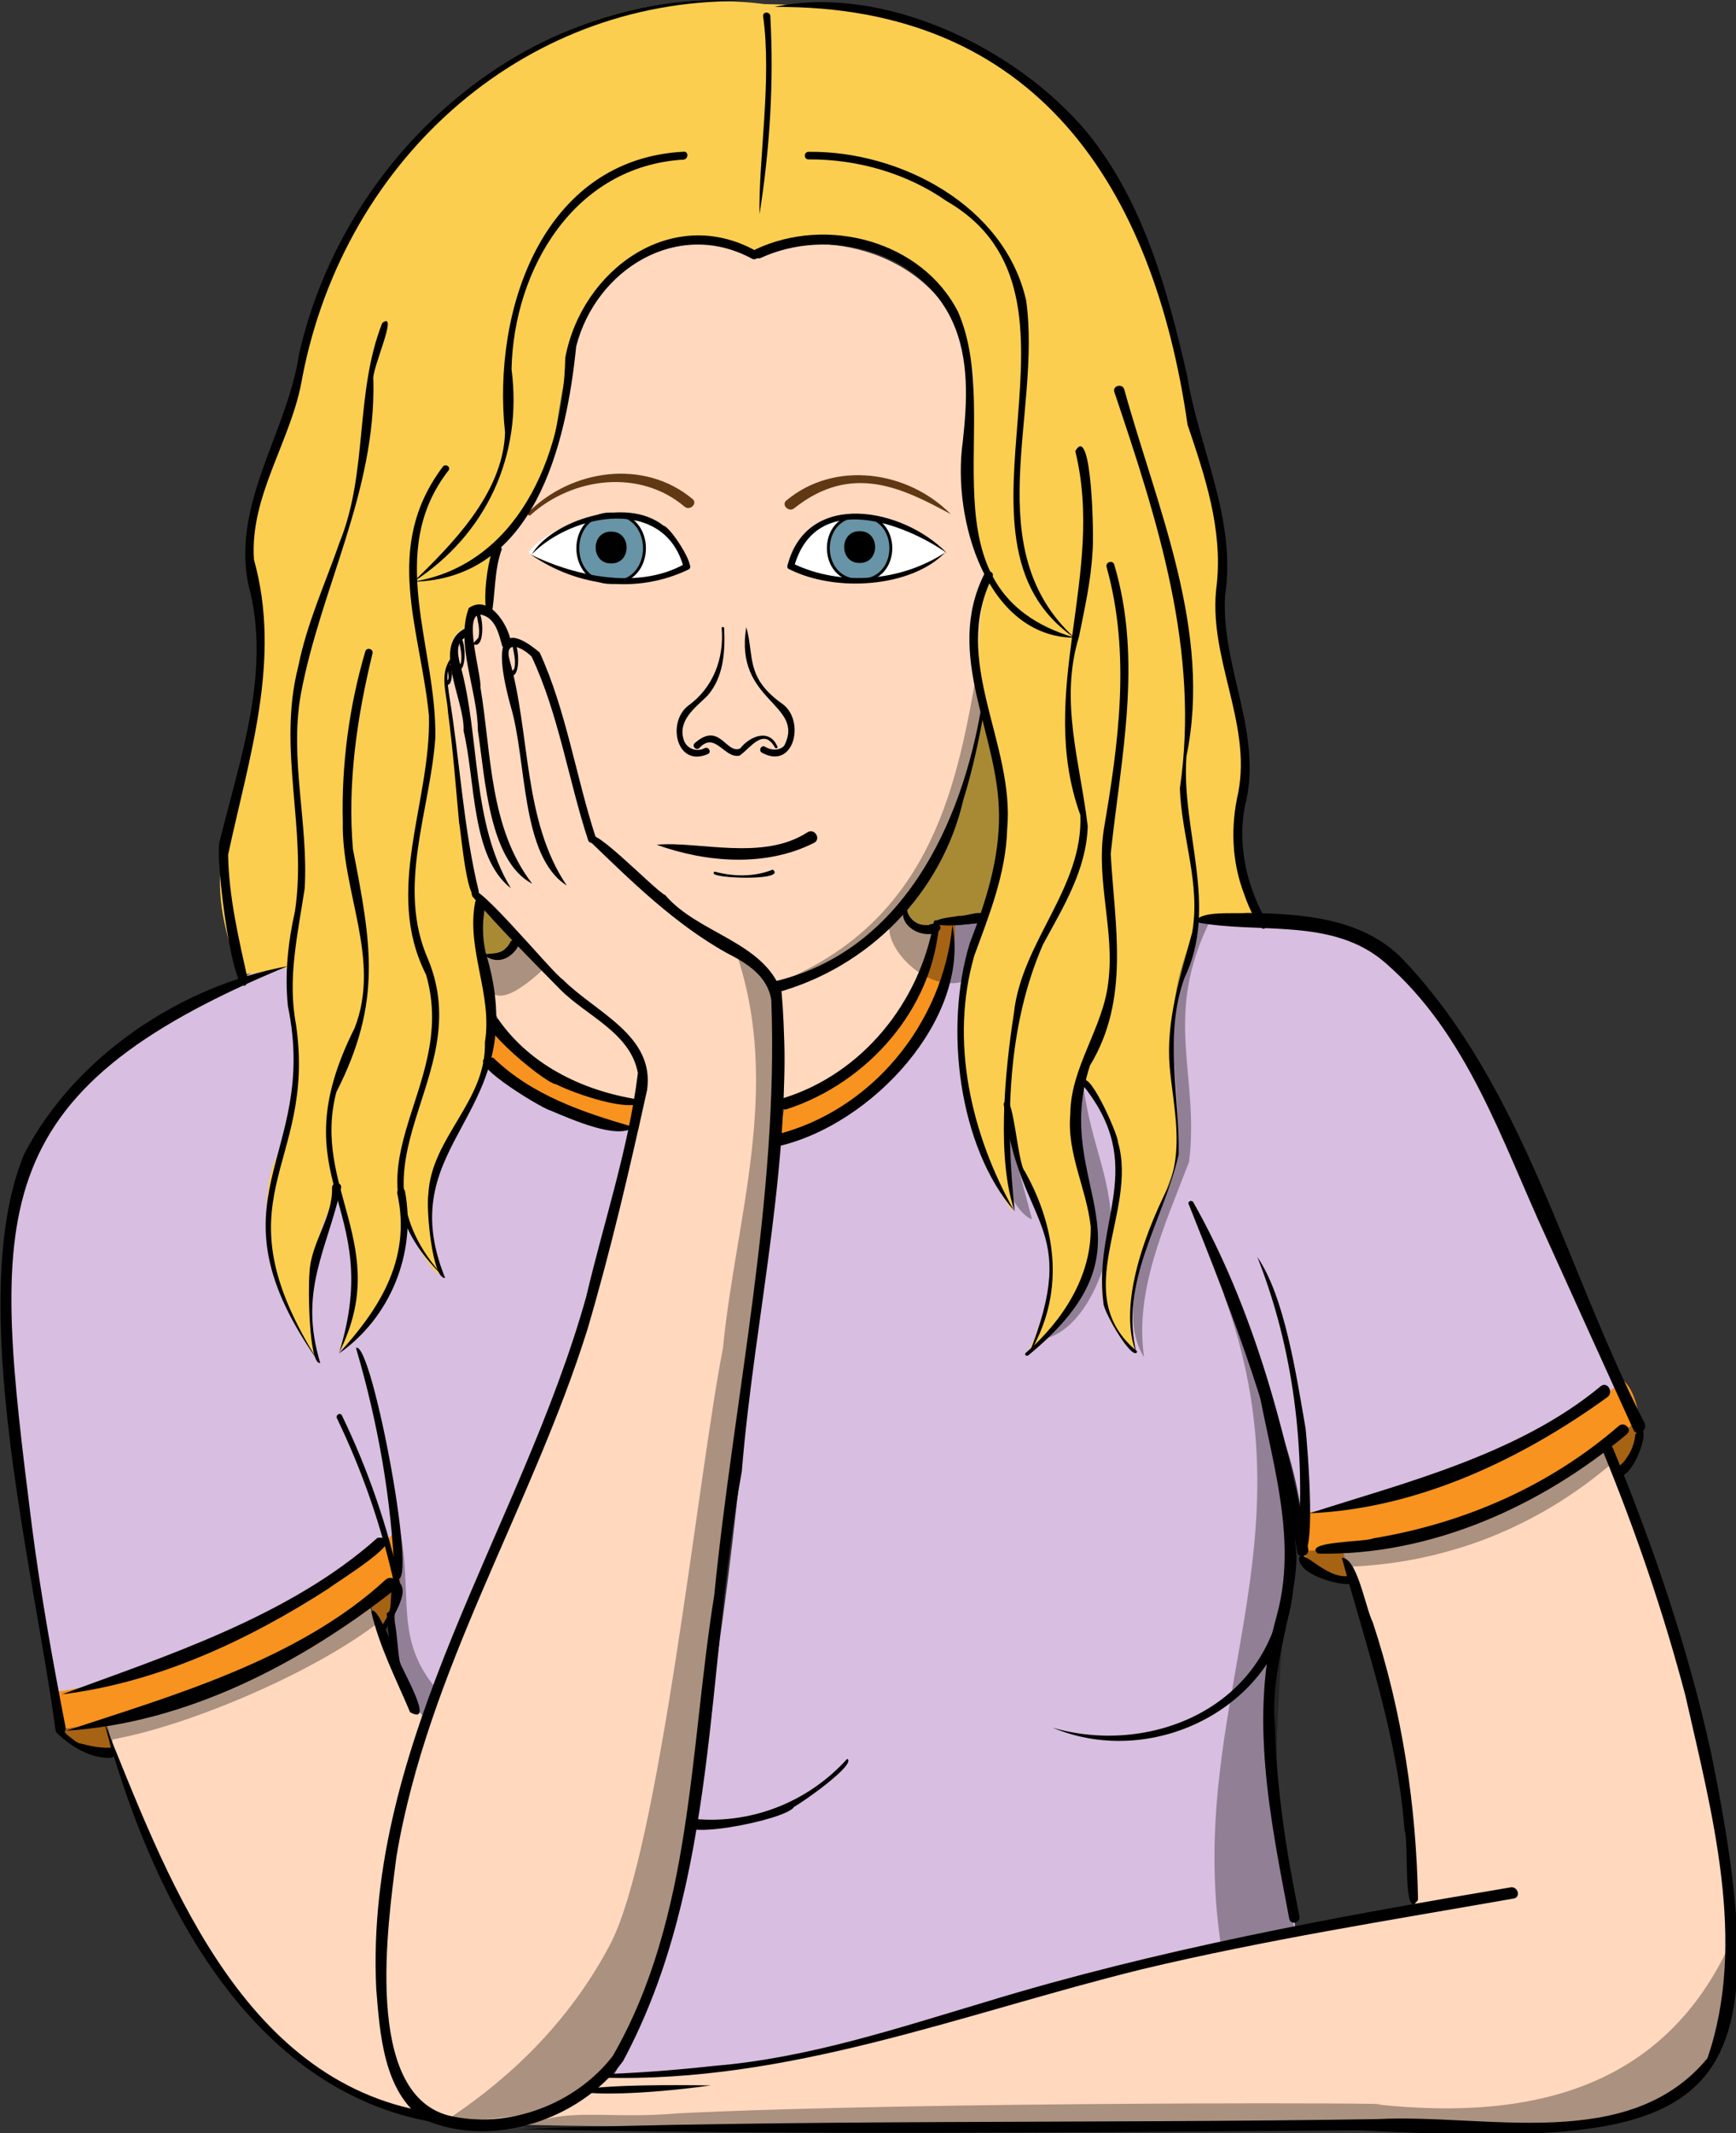 <?xml version="1.0" encoding="UTF-8"?>
<svg id="Ebene_1" data-name="Ebene 1" xmlns="http://www.w3.org/2000/svg" viewBox="0 0 300.45 369.12">
  <rect x="0" y="0" width="300.45" height="369.12" fill="#333333" stroke="none"/>
  <defs>
    <style>
      .cls-1 {
        fill: #f7931e;
      }

      .cls-2 {
        fill: #fff;
      }

      .cls-3 {
        fill: #ffd8be;
      }

      .cls-4 {
        fill: #fbce4f;
      }

      .cls-5 {
        fill: #d8bee0;
      }

      .cls-6 {
        fill: #603813;
      }

      .cls-7 {
        fill: #6794a6;
        stroke: #000;
        stroke-miterlimit: 10;
        stroke-width: .5px;
      }

      .cls-8 {
        isolation: isolate;
        opacity: .33;
      }
    </style>
  </defs>
  <g id="Ebene_2" data-name="Ebene 2">
    <g id="Farbe">
      <path class="cls-5" d="m134.55,197.32c-5.57,40.45-5.9,63.34-12.49,102.62-2.4,24.56-5.51,41.84-16.08,59.49,38.84-.13,83.2-19.65,118.22-25.18-1.36-19.8-5.05-27.34-3.93-45.34,5.02-14.8,2.77-36.47-1.96-49.41,3.17,6.03,6.17,15.96,6.89,22.3,15.58-.86,44.8-13.14,55.75-22.92-17.57-27.91-24.84-82.89-63.49-79.17-24.24-1-28.59-1.97-52.33.4.41,16.5-16.21,34.87-30.57,37.22h-.01Z"/>
      <path class="cls-5" d="m37.11,171.87c-9.91,5.19-23.15,12.13-30.96,26.2-11.14,15.9-1.31,73.83,3.06,95.17,15.7-2.29,44.9-15.08,59.24-27.96,1.2,13.71-3.18,18.61,4.79,32.17,7.15-18.98,13.41-29.71,19.94-45.82,6.62-16.82,14.4-43.55,17.4-56.2-41.85-5.03-31.4-48.55-73.47-23.56Z"/>
      <path class="cls-4" d="m132.4.72C90.75-4.57,58.39,28.82,50.98,67.76c-2.89,13.02-6.3,14.16-7.74,25.39-.73,9.44,2.41,9.68,1.8,22.89-.52,25-12.9,28.54-3.4,52.68,2.72-.41,5.44-.82,8.17-1.24.72,6.37,1.75,18.83,1,23.46-1.03,8.27-3.77,7.93-4.56,15.58-.96,11.9,3.76,21.93,8.9,28.9-3.16-5.02-1.46-23.55,3.57-28.65,3.33,4.81,3.24,22.04-.13,26.8,6.35-3,13.5-18.4,10.85-26.32.08,3.3,3.52,10.83,6.64,13.42-8.14-26.56,15.53-27.02,7.4-56.17,2.22,2.54,6.13.41,5.79-2.02-10.59-17.24-5.36-51.12-3.19-67.68,12.19-11.9,8.82-22.8,13.66-36.89,4.81-15.27,20.92-18.55,31.15-13.96,13.94-6.98,32.96.59,36.77,17.02,2.27,11.08-3.75,25.1,3.57,38.46-2.74,6.41-4.2,14.48-1.05,22.56-.73,9.44-6.91,27.05-13.52,35.95,2.57,8.67,4.5,10.87,5.37,1.73l8-1.45c-7.28,17.43-3.17,40.16,5.23,51.34-.3-5.53-.6-11.06-.89-16.6,3.97,19.19,12.61,20.99,3.57,41.11,24.68-23,2.04-29.8,9.44-46.72,1.64-.32,6.54,7.88,6.51,16.98-1.39,12.81-7.88,19.85,2.68,29.72-3.55-15.1,5.03-21.76,7.16-34.7.3-4.1-1.47-16.84-.51-22.47.08-6.01,3.33-11.56,3.8-17.61,3.86.26,7.73.53,11.59.79-5.65-8.3-4.33-19.09-3.13-29.64,0-9.32-2.86-9.56-4.12-22.1-.88-8.82.56-8.48-.29-16.63C199.26,40.98,194.27,1.61,132.38.71h.02Z"/>
      <path class="cls-3" d="m297.72,318.68c-4.78-34.42-9.66-46.09-20.02-68.67-8.66,8.9-34.77,18.61-45.91,17.88,7.14,15.2,13.55,44.68,13.1,62.59-34.49,4.01-70.01,17.57-105.63,25.31-19.67,3.66-34.12,3.62-34.24,2.77.95-1.19,2.45-2.46,3.57-4.37,0,0,2.31-3.54,3.64-7.53,11.98-45.04,6.3-36.78,12-71.34,3.89-30.53,4.57-34.61,7.22-49.86,1.37-13.46,1.7-25.04,4.64-35.31,14.43-2.39,25.78-21.06,25.82-29.58-.96.65-4.99-1-5.24-2.62,5.63-6.85,12.8-24.38,13.21-35.12-.76-9.46-.93-15.48,1.36-23.39-1.31-3.38-2.95-8.54-3.57-14.98-1.16-11.93,2.42-15.57,0-23.49-6.68-20.05-28.5-20.77-36.77-17.02-10.95-4.46-27.65-.78-31.83,15.83-3.85,14.86-.1,22.5-13.53,35.27-.25,3.82-.5,7.63-.75,11.45-1.53-2.38-5.16-.31-3.84,2.2-2.11-.03-4.02,3.34-2.3,5.49-2.56,1.87-1.58,5.12-.89,8.29,1.4,11.51,2.2,13.71,4.46,32,2.5,2.67,5,5.34,7.5,8,.29,2.17-3.11,4.51-5.46,2.76-1.86,15.18,13.88,25.4,26.56,25.38-9.44,41.43-22.11,70.49-37.42,107.19-3.26-6.86-6.52-13.73-9.79-20.59-9.7,8.01-31.25,18.3-45.3,20.7,9.64,33.44,27.75,69.07,68.03,69.66,61.82,1.36,123.77-.02,185.66.41,6.22,0,17.34-2,23.65-10.24,5.67-7.41,4.55-18.07,2.07-39.1v.03Z"/>
      <path class="cls-2" d="m91.46,95.46c6.33-7.07,24.15-10.61,26.81,2.38-7.05,5.09-23.26,1.72-26.81-2.39h0Z"/>
      <path class="cls-2" d="m163.51,95.46c-8.8-7.61-23.91-9.91-26.8,2.39,7.05,5.09,23.26,1.72,26.81-2.39h-.01Z"/>
      <path class="cls-7" d="m105.77,88.93c7.69-.11,7.69,11.97,0,11.86-7.69.11-7.69-11.97,0-11.86Z"/>
      <path class="cls-7" d="m148.77,89.29c7.21-.11,7.21,11.23,0,11.12-7.21.11-7.21-11.23,0-11.12Z"/>
      <path d="m105.77,91.99c3.57-.05,3.57,5.55,0,5.5-3.57.05-3.57-5.55,0-5.5Z"/>
      <path d="m148.78,91.91c3.57-.05,3.57,5.55,0,5.5-3.57.05-3.57-5.55,0-5.5Z"/>
      <path class="cls-1" d="m85.29,176.87c-.43,2.24-.85,4.48-1.28,6.72,5.05,4.96,19.35,11.36,26.54,11.82.23-1.59.46-3.17.69-4.76-7.31,1.02-23.61-8.47-25.95-13.78h0Z"/>
      <path class="cls-1" d="m137.93,190.18l-.43,3.42"/>
      <path class="cls-1" d="m165.3,159.31c.8,13.22-12.4,34.55-30.62,37.32.41-1.89.82-3.78,1.23-5.67,11.42-2.91,25.86-20.64,26.74-31.32.88-.11,1.77-.22,2.65-.33Z"/>
      <path class="cls-1" d="m9.28,292.77c17.11-1.91,48.06-16.87,59.54-28.07-.27,5.68,2.57,12.48-3.1,16.99-.62-1.47-1.23-2.93-1.85-4.4-10.56,7.97-32,17.67-45.57,20.3.33,1.87.66,3.73.98,5.6-6.88.74-9.75-4.59-10.01-10.42h0Z"/>
      <path class="cls-1" d="m224.41,261.91c15.73-1.47,44.51-13.27,56.54-23.04,2.76,2.17,4.87,12.01-.74,15.92-.84-1.59-1.68-3.18-2.51-4.78-8.27,8.08-33.75,18-45.54,17.62.64,1.97,1.27,3.94,1.91,5.91-4.95.66-11.75-5.05-9.67-11.64h0Z"/>
    </g>
    <g id="Outline_2" data-name="Outline 2">
      <path d="m85.02,106.65c.76-3.82.45-7.89,1.83-11.64-1.84-5.14-4.29,12.33-1.82,11.64h0Z"/>
      <path d="m196.73,234.33c-3.14-12.59,4.61-22.91,7.26-34.57.19-10.17-2.6-20.56,1-30.54,5.98-12.43-.6-25.47.35-38.37,4.47-21.71-5.06-42.88-10.77-63.49-.35-1.08-2.07-.61-1.71.47,7.51,22.29,14.84,44.88,11.34,68.57.28,8.37,3.63,16.53,2.13,24.94-2.05,7.61-4.58,15.28-3.89,23.3.66,7.06,2.54,14.28-.43,21.1-4.14,8.25-8.58,20.65-5.28,28.56h0v.03Z"/>
      <path d="m129.97.24C92.68-2.81,59.85,25.67,51.78,61.18c-2.03,13.56-11.63,25.79-8.82,39.87,4.09,14.88-1.38,30.03-4.92,44.44-.99,2.45,2.56,30.17,4.9,24.26-1.59-7.19-3.34-14.47-3.46-21.86,3.6-16.84,9.29-33.81,4.47-51.06-.76-11.21,6.61-20.7,8.37-31.52C59.73,26.9,91.63-1.03,129.99.24h-.02Z"/>
      <path d="m134.06,1.2c45.28-.32,65.56,31.15,71.47,72.29,3.02,8.92,6.07,18,5.06,27.58-1.72,12.42,6.08,23.8,3.71,36.09-1.34,5.84-1.13,11.96,1.04,17.58.59,1.83,3.41,8.63,3.96,4.83-3.49-6.04-5.13-13.04-3.88-19.95,3.34-12.53-4.16-24.1-3.39-36.6,1.99-13.3-4.5-25.23-6.57-38-3.36-14.74-7.54-30.03-17.21-41.98-12.53-15.11-35.74-25.78-54.19-21.84Z"/>
      <path d="m89.63,368.4c48.51,1.05,97.03.57,145.55.21,61.12,3.08,74.04-1.67,60.88-65.67-3.96-17.9-9.89-35.34-16.87-52.28-.44-1.07-2.21-.6-1.76.49,5.63,13.73,10.46,27.81,14.24,42.15,4.55,20.15,10.77,42.64,3.84,62.83-13.6,16.49-38.34,9.56-57.08,10.54-48.98.78-101.58,0-148.8,1.73Z"/>
      <path d="m49.74,167.18c-18.55,3.43-36.82,15.63-45.58,32.56-10.33,25.14,1.79,72.05,5.45,99.67.22,1.14,1.97.66,1.75-.48-2.26-11.62-4.35-23.29-5.86-35.03-6.7-53.58-9.3-74.6,44.24-96.71h0Z"/>
      <path d="m102.08,145.55c7.28,7.03,14.73,14.32,23.61,19.3,3.5,1.77,7.18,3.99,7.8,8.22,1.29,34.39-6.48,68.72-9.87,102.9-4.29,26.64-3.77,55.82-17.56,79.76-6.43,8.37-18.19,12.82-28.51,10.3-14.69-3.99-10.44-33.09-8.94-44.77,5.4-32.24,23.36-60.34,33.06-91.24,4.02-13.65,7.26-27.54,10.32-41.42,1.36-9.48-8.94-13.41-14.63-19.15-1.73-1.01-17.37-20.16-15.63-14.38,4.79,5.65,10.08,10.87,15.24,16.15,4.57,4.6,12.14,7.47,13.43,14.45-1.6,13.02-5.95,25.94-8.96,38.77-11.27,40.09-38.42,76.62-36.32,119.76.62,7.68,1.28,17.79,8.21,22.53,11.84,5.15,26.97.08,34.5-10.09,16.58-30.9,14.33-68.19,20.55-102.01,2.24-27.56,9.27-55.29,6.89-82.96-3.02-8.73-14.41-10.08-20.14-16.79-1.78-.74-14.42-14.13-13.03-9.3h0l-.02-.03Z"/>
      <path d="m104.19,359.49c32.4,1,62.55-11.15,93.49-18.76,21.23-5.06,42.82-8.46,64.3-12.23,1.27-.21.73-2.14-.53-1.93-30.63,5.14-61.24,10.77-90.98,19.86-15.36,4.58-30.71,9.68-46.78,11.02-6.59.72-12.98,1.23-19.51,1.45-.38.01-.38.6,0,.59h0Z"/>
      <path d="m206.97,159.56c10.89,2.12,23.58-.9,32.71,6.97,14.34,12.4,20.23,30.94,27.94,47.63,5,11.09,10.05,22.16,15.08,33.23.6,1.32,2.51.17,1.94-1.14-13.66-26.57-20.73-57.81-41.55-79.94-6.92-7.49-17.6-8.2-27.18-8.35-2.25.2-8.47-.45-8.95,1.59h.01Z"/>
      <path d="m205.72,208.33c7.8,19.55,15.54,39.27,18.77,60.22.22,1.27,2.15.73,1.93-.53-3.94-20.67-9.5-41.6-19.91-60.02-.26-.4-.97-.15-.8.34h.01Z"/>
      <path d="m216.75,233.38c1.69,15.29,8.43,30.77,4.23,46.14-4.91,17.16-1.1,35.38,2.16,52.52.25,1.14,1.98.66,1.75-.48-2.2-10.78-3.96-21.77-4.22-32.78-.99-10.08,3.37-19.39,3.73-29.31-.92-11.46-3.32-27.08-7.65-36.08h0Z"/>
      <path d="m10.04,300.06c2.48,2.24,5.54,4.16,8.99,4.11,1.13.02,1.13-1.79,0-1.76-1.75.06-3.5-.3-5.16-.75-.93.04-4.3-3.85-3.83-1.6h0Z"/>
      <path d="m169.92,121.92c-3.43,20.82-13.87,42.92-36.21,47.97-1.25.23-.72,2.16.53,1.91,16.01-4.33,28.7-17.13,32.47-33.35,1.66-5.35,2.83-10.87,3.78-16.39.06-.37-.51-.53-.57-.16h0v.02Z"/>
      <path d="m196.82,233.85c-12.04-9.91.19-24-3.32-36.19-.01-1.48-5.58-13.9-6.25-10.09,11.61,14.22,1.85,23.56,3.72,37.9.02,1.56,5.16,10.36,5.85,8.38h0Z"/>
      <path d="m55.42,235.83c-3.75-12.38,1.04-19.2,3.63-30.35.07-1.01-1.55-1.02-1.58,0,.14,5.3-3.69,9.52-3.9,14.75-.27,2.55-.12,15.94,1.84,15.6h.01Z"/>
      <path d="m58.64,234.21c8.93-6.19,13.46-17.44,11.45-28.08-.14-.86-1.5-.51-1.33.37,2.62,11.87-3.74,20.63-10.12,27.71h0Z"/>
      <path d="m175.51,209.48c-7.44-13.19-11.18-29.33-6.88-44.15,2.6-7.09,5.47-14.19,5.68-21.87,1.36-14.92-9.9-29.04-2.52-43.71.34-.9-1.1-1.29-1.45-.4-6.99,14.05,2.51,27.51,2.56,41.67.06,7.71-2.29,15.04-5.05,22.14-4.55,14.8-1.85,35.34,7.66,46.32h0Z"/>
      <path d="m175.62,209.59c-1.64-15.33-1.36-31.87,4.9-46.19,3.47-6.41,7.52-12.9,7.73-20.45-1.28-10.94-4.94-21.67-1.51-32.78,1-4.97,2.07-9.69,2.34-14.67.29-2.2-.09-22.59-2.98-17.44,5.26,21.38-6.83,41.74.88,62.98.49,12.63-10.18,21.92-11.5,34.25-1.66,10.66-2.97,25.4.13,34.3h.01Z"/>
      <path d="m178,234.47c6.28-10.28,5.05-21.67-.65-31.82-1.29-1.27-2.03-15.13-3.65-11.67,2.65,21.72,13.49,20.51,4.31,43.49h-.01Z"/>
      <path d="m177.95,234.53c23.84-19.61,3.79-29.06,10.69-50.16,6.97-11.5,4.29-24.09,3.59-36.63,1.76-16.63,5.57-33.43.62-50.02-.21-.87-1.55-.5-1.34.37,4.21,15.07,2.09,30.43-.49,45.52-1.33,9.09,1.93,17.4.79,26.35-.9,7.97-6.53,14.7-6.57,22.78-.64,6.86,2.81,12.87,3.53,19.51.19,8.6-4.94,16.4-11.25,21.85-.29.25.13.66.42.42h.01Z"/>
      <path d="m55.26,235.84c-18.25-28.95-.38-33.48-4.03-58.58-1.52-7.91.32-15.72,1.5-23.52.67-11.2-2.64-22.27-.69-33.49,3.42-18.44,13.03-35.08,12.58-54.46-.44-1.71,4.51-12.17,1.54-9.91-4.78,12.12-2.44,25.69-7.34,37.84-2.52,7.23-5.7,14.09-7.21,21.65-3.66,14.28,1.58,28.11-.56,42.3-1.21,5.38-1.79,10.92-1.22,16.43,5.52,26.71-15.02,32.92,5.44,61.74h0Z"/>
      <path d="m58.7,234.02c9.24-18.32-4.8-28.5-.49-45.05,7.98-15.64,6.04-25.7,2.87-42.07-.96-11.38.69-22.77,3.39-33.82.2-.81-1.02-1.15-1.25-.35-2.79,9.46-4.14,19.61-3.89,29.47-.26,12.06,6.69,23.77,2.05,35.67-13.34,26.59,5.37,30.28-2.68,56.16h0Z"/>
      <path d="m77.03,221.11c-9.71-24.07,15.73-28.04,7-56.37-.58-2.67-.58-5.45-.02-8.12.24-1.16-1.56-1.65-1.78-.49-1.56,8.14,3.06,15.98,1.69,24.22.31,10.13-9.26,16.45-9.78,26.21-.43,2.68.7,14.85,2.9,14.56h-.01Z"/>
      <path d="m76.9,221.03c-18.24-19.92,5.74-34.27-2.8-55.01-5.52-12.48.34-25.67,1.24-38.33.31-15.63-8.71-32.19,2.3-46.31.43-.63-.59-1.22-1.02-.6-10.48,14.01-3.86,27.92-2.38,43.07.37,15.01-7.91,30.18-.5,44.8,5.91,20.38-16.22,33.78,3.15,52.4h0v-.02Z"/>
      <path d="m11.47,299.47c20.95-1.35,40.69-11.69,56.96-24.49,1.18-.95-.5-2.64-1.67-1.67-15.2,14.04-37.61,20.28-55.28,26.15h-.01Z"/>
      <path d="m61.61,233.23c3.8,12.95,6.15,26.15,6.68,39.65,4.71,4.9-3.91-41.18-6.67-39.64h-.01Z"/>
      <path d="m64.24,278.82c1.4,6.08,4.32,11.72,6.74,17.45,4.6,2.57-1.81-7.99-2.11-9.45-.78-1.27-3.54-9.22-4.63-7.99h0Z"/>
      <path d="m18.03,298.03c7.69,28.57,23.89,62.6,55.74,68.94.98.21,1.4-1.29.42-1.51-32.99-5.37-45.79-42.12-56.15-67.42h0Z"/>
      <path d="m228.1,268.82c19.53.41,38.71-8.24,53.47-20.68.98-.84-.44-2.25-1.41-1.41-12.01,10.39-26.68,16.82-42.43,19.44-1.44.7-12.38.46-9.62,2.67v-.02Z"/>
      <path d="m232.23,269.55c4.27,15.46,9.66,30.95,10.86,47.2.79,1.62-.38,16.11,2.33,11.97-.3-16.27-2.72-32.52-7.83-48-1.27-2.51-2.72-11.28-5.38-11.17h.02Z"/>
      <path d="m162.06,159.98c2.65.41,5.34-.09,8-.32.45-.04.83-.35.83-.83-.58-1.78-3.52-.21-4.96-.36-.76.22-4.91.42-3.86,1.48v.03Z"/>
      <path d="m161.6,159.56c-2.47,13.9-12.33,26.17-25.95,30.43-1.22.4-.69,2.34.53,1.93,13.95-4.56,25.33-17.33,26.35-32.24.03-.53-.81-.65-.94-.13h.01Z"/>
      <path d="m111.33,190.37c-9.75-1.33-19.35-5.74-25.12-14.04-7.29-1.85,7.97,11.18,10.03,11.28,2.84,1.5,13.6,5.3,15.1,2.76h-.01Z"/>
      <path d="m164.83,160.11c-1.65,17.02-14.02,32.2-30.78,36.29-1.26.33-.73,2.3.54,1.96,16.51-3.75,33.33-22.3,30.25-38.25h-.01Z"/>
      <path d="m109.67,195.02c-8.75-2.53-17.62-5.5-24.31-12.01-6.83-.44,8.16,8.67,9.85,9.12,3.66,1.53,11.76,5.16,14.46,2.89h0Z"/>
      <path d="m10.74,293.17c16.58-2.04,32.2-9.34,46.14-18.32,1.38-1.13,14.86-9.26,8.45-8.76-15.25,13.65-37.17,20.63-54.58,27.07h0Z"/>
      <path d="m226.66,261.84c18.6-.78,36.6-9.29,51.53-20.09,1.13-.84.03-2.77-1.12-1.92-14.33,11.92-34.34,16.81-50.42,22.01h0Z"/>
      <path d="m98.08,153.21c-7.59-11.24-6.26-26.14-9.86-38.91-1.06-3.76,2.18-2.34,3.79-.68,4.68,9.94,6.34,21.26,9.77,31.73.25.87,1.6.5,1.35-.37-3.46-10.58-5.11-21.98-9.73-32.08-9.08-7.61-6.51,3.84-5.03,9.25,2.87,9.51,1.69,25.99,9.73,31.08h0l-.02-.02Z"/>
      <path d="m92.11,152.91c-7.45-9.69-7.03-22.41-8.96-33.97.21-2.26-3.3-13.44.33-12.53,2.31.65,2.88,3.36,3.44,5.4,3.99,3.28-.53-10.22-5.78-6.61-2.38,6.28,1.55,14.37,1.56,21.15,1.29,8.52,1.93,22.62,9.4,26.56h0Z"/>
      <path d="m88.41,153.68c-6.91-11.51-5.24-25.95-8.74-38.61-.52-1.87-.92-4.26,1.41-5,.89-.28.51-1.7-.39-1.41-6.19,2.74-.16,12.59-.46,17.8,2.08,8.66,1.3,21.85,8.18,27.23h0Z"/>
      <path d="m77.89,114.1c-1.86,2.71-.54,6.06-.36,9.08.86,6.38,1.34,12.79,1.93,19.19.33,1.47,1.52,16.03,3.42,11.95-2.73-11.21-3.27-22.73-5.15-34.08-.25-2.08-.73-4.06.53-5.93.16-.24-.22-.45-.38-.22h.01Z"/>
      <path d="m113.65,146.17c8.62,3.09,18.88,3.91,27.25-.34,1.23-.64.14-2.52-1.09-1.86-7.74,5.12-19.06,1.5-26.16,2.2h0Z"/>
      <path d="m131.45,37.07c1.79-11.33,2.5-22.83,1.87-34.29-.04-.8-1.31-.8-1.25,0,1.55,10.98-.82,24.87-.62,34.29h0Z"/>
      <path d="m134.56,129.23c-1.32-3.26-4.79-1.88-6.46.28-2.46,1.05-3.53-4.77-7.88-.91-.53.53.29,1.35.82.82,2.75-2.96,4.33,1.93,6.97,1.32,1.89-1.33,4.14-4.92,6.11-1.4.11.26.53.15.43-.12h.01Z"/>
      <path d="m124.9,108.7c.44,5.27-1.48,10.31-5.82,13.43-3.73,2.93-1.95,10.75,3.46,8.33.66-.34.08-1.34-.59-1-1.41.73-3.12.09-3.61-1.43-1.09-3.41,2-5.57,4.1-7.65,2.8-3.19,3.08-7.63,2.89-11.68-.01-.28-.45-.29-.45,0h.02Z"/>
      <path d="m129.16,108.53c-2.17,12.93,10.28,13.19,6.57,20.5-.84.92-2.33.81-3.31.19-.63-.41-1.21.6-.59,1,5.55,3.1,7.55-5.35,3.71-8.33-6.65-4.65-4.94-8.37-6.38-13.36h0Z"/>
      <path d="m163.82,95.65c-7.46-7.72-24.07-11.06-27.52,2.16-.22.71.9,1.02,1.12.31,3.75-13.62,19.42-7.36,26.39-2.46h0Z"/>
      <path d="m163.55,95.62c-7.71,5.03-18.08,5.88-26.4,1.85-.67-.32-1.26.68-.59,1,8.21,4.16,21.27,3.08,26.99-2.85h0Z"/>
      <path d="m92.07,95.88c7.08-7.18,22.97-9.98,26.24,2.3,3.41,1.85-2.08-6.94-3.46-7.21-6.58-5.27-19.49-.68-22.78,4.9h0Z"/>
      <path d="m91.8,95.92c8.08,5.59,18.42,6.92,27.36,2.62.67-.32.08-1.33-.59-1-8.44,4.8-19.88,1.81-26.77-1.62h0Z"/>
      <path class="cls-6" d="m164.55,88.96c-7.44-7.52-20.05-9.36-28.44-2.37-.96.75.4,2.12,1.35,1.35,10-7.95,18.85-3.42,27.09,1.02h0Z"/>
      <path class="cls-6" d="m91.82,89.12c7.29-6.57,18.92-8.03,26.67-1.44.95.77,2.31-.6,1.35-1.35-8.4-7-20.99-5.13-28.44,2.37-.28.27.13.67.42.42h0Z"/>
      <path d="m66.47,282.48c1.07-2.09,4.91-7.24,2.35-8.9-1.67.56-.81,3.82-1.48,5.28.1.87-3.07,4.42-.88,3.61h0Z"/>
      <path d="m224.83,269.55c-.34,3.87,13.12,6.33,9.23,2.99-4.14,1.33-8.47-4.71-9.22-3h0Z"/>
      <path d="m279.74,255.38c3.06,1.31,6.85-10.89,3.28-7.18-.12,1.46-.67,2.97-1.6,4.19-.41.91-2.51,1.95-1.68,3h0Z"/>
      <path d="m156.45,156.97c-1.11,3.17,2.96,5.49,5.7,4.38,1.58-1.11-.17-1.94-1.44-1.29-.07,0-.91.01-.99-.02-1.09-.13-2.07-.88-2.54-1.91-.2-.32-.16-1.44-.73-1.16h0Z"/>
      <path d="m84.06,165.34c-.07-.12.13.25.11.17,4.31,2.74,7.85-4.87,4.22-2.65-.25.62-.66,1.06-1.07,1.42-.86.75-2.18.7-3.14.8-.08.05-.13.15-.1.25h-.02Z"/>
      <path d="m69.31,274.33c-2.2-10.16-5.61-20.06-10.14-29.43-.28-.58-1.14-.07-.86.5,4.49,9.29,7.85,19.11,10.03,29.19.14.63,1.1.36.96-.27h.01Z"/>
      <path d="m185.98,110.34c-27.58-8.21-11.94-37.59-20.17-56.38-6.3-12.33-22.74-16.6-35-10.83-1.01.46-.13,1.95.87,1.49,11.69-5.36,27.49-1.26,33.11,10.89,3.02,6.52,2.6,14.03,1.83,21-1.89,13.35,4.16,33.72,19.34,33.84h.02Z"/>
      <path d="m186.03,110.42c-16.88-15.42-5.71-38.83-8.43-58.4-3.67-16.41-21.79-25.95-37.67-25.75-.84,0-.85,1.32,0,1.31,8.42-.05,17.01,2.39,23.93,7.24,28.41,16.44-3,58.4,22.16,75.59h0Z"/>
      <path d="m71.51,100.66c20.99-.45,26.51-23.8,28.21-40.72,3.42-13.36,17.59-22.16,30.46-15.16.87.42,1.64-.88.76-1.31-14.62-8.21-30.28,3.24-33.11,18.44-.33,17.26-8.49,35.91-26.35,38.74h.03Z"/>
      <path d="m71.6,100.63c12.6-8.17,18.89-21.9,16.93-36.75.39-17.41,10.92-35.17,29.78-36.26.86-.1.88-1.46,0-1.37-24.5,1.31-33.17,27.58-30.9,48.59-.34,10.64-9.43,19.56-15.81,25.79h0Z"/>
      <path d="m88.59,116.94c1.84-.12.99-7.11.07-5.41.24,1.32.65,2.72.38,4.05-.07.47-1.65,1.35-.46,1.36h.01Z"/>
      <path d="m217.6,217.48c6.36,16.08,8.4,33.6,6.99,50.79,3.67,4.69,1.59-19.04,1.37-21.1-1.64-9.45-3.67-22.9-8.37-29.69h.01Z"/>
      <path d="m82.38,111.57c1.84-.12.99-7.11.07-5.41.24,1.32.65,2.72.38,4.05-.07.47-1.65,1.35-.46,1.36h.01Z"/>
      <path d="m79.32,116.04c1.84-.12.99-7.11.07-5.41.24,1.32.65,2.72.38,4.05-.07.47-1.65,1.35-.46,1.36h.01Z"/>
      <path d="m77.52,118.5c1.07-.11.77-4.73-.05-3.4-.06.79.22,1.6.15,2.36-.15.36-1.06,1.13-.1,1.04h0Z"/>
      <path d="m182.24,298.97c17.71,7.35,39.57-3.96,41.51-23.57.17-1.24-1.54-1.49-1.7-.23-2.55,20.58-23.23,28.62-39.81,23.79h0Z"/>
      <path d="m66.93,279.17c.13,1.04.79,12.57,2.4,8.73-.68-1.32-.54-10.69-2.4-8.73h0Z"/>
      <path d="m123.66,151.27c1.19.79,12.48,1.05,10.08-.8-3.14,1.27-6.73,1.24-9.96.37-.28-.07-.39.35-.12.43h0Z"/>
      <path d="m146.62,304.34c-6.87,7.61-17.02,11.54-27.25,10.3-4.75,4.45,16.83.35,18.05-2,1.6-.84,10.9-7.43,9.2-8.31h0Z"/>
      <path d="m123.08,360.84c-34.76-.52-24.51,3.41,0-.01h0Z"/>
    </g>
    <g id="Schatten">
      <path class="cls-8" d="m19.29,303.19c.07-.74.14-1.49.21-2.23,12.6-2.22,33.9-11.07,45.62-19.92.32.4.64.81.96,1.21,1.34-1.94,2.6-5.73,2.74-7.8-11.75,10.24-41.56,23.22-58.33,24.71.28,1.69,6.45,5.12,8.81,4.02h-.01Z"/>
      <path class="cls-8" d="m127.51,165.15c7.8,23.2-.22,45.84-2.39,68.15-4.27,21.57-10.98,87.46-19.66,103.4-8.07,15.21-19.9,24.76-28.54,30.38,32.75-1.26,33.46-7.16,43.41-59.42.42-2.43,6.18-36.27,9.25-66.44.78-7.67.88-16.79,2.85-30.06.35-12.94,10.08-36.94-4.94-46.02h.02Z"/>
      <path class="cls-8" d="m298.74,337.75c-11.01,22.37-31.93,29.45-60.43,26.38,9.23-.27-77.38-.57-120.85,1.53-12.47,1.14-19.52-1.26-26.81,2.44,53.74,1.17,103.67-.74,157.96.29,25.32,1.81,55.35-1.28,50.14-30.64h0Z"/>
      <path class="cls-8" d="m252.61,267.85c12.5-3.88,21.36-10.32,26.55-14.81.27.64.54,1.29.81,1.93,2.53-.98,4.36-7.91,3.33-9.27-11.99,11.85-44.06,23.22-57.84,22.57.05,1.57,5.8,5.51,8.3,4.44.04-.55.08-1.09.13-1.64,5.09-.21,11.55-1.01,18.72-3.23h0Z"/>
      <path class="cls-8" d="m211.76,223.94c16.05,43.57-6.74,71.2-.44,112.74,4.29-.81,8.59-1.62,12.88-2.44-10.37-36.72,9-74.08-12.44-110.3Z"/>
      <path class="cls-8" d="m168.83,117.5c-3.43,19.56-8.33,42.38-34.59,52.7,5.82-1.5,14.86-5.84,19.67-9.47.08,4.29,6.91,11.06,13.11,9.02,5.06-17.65,11.45-29.58,1.83-52.25h-.02Z"/>
      <path class="cls-8" d="m83.11,156.38l11.21,11.07c-13.06,12.25-10.53-1.54-11.21-11.07Z"/>
      <path class="cls-8" d="m209.55,159.07c-8.46,16.89-1.91,26.67-3.75,41.95-4.26,11.15-9.48,22.26-7.79,33.83-5.65-9.15,2.64-24.44,5.52-33.75,1.72-15.38-4.44-24.58,4.15-41.86.62-.06,1.24-.12,1.86-.19v.02Z"/>
      <path class="cls-8" d="m187.42,187.36c1.24,9.8,4.15,14.6,4.85,22.85.7,5.84-3.61,19.75-11.69,21.5,18.62-18.67,1.12-26.98,6.85-44.35h0Z"/>
      <path class="cls-8" d="m174.78,206c-.65-2.99-.86-7.9-.43-10.98,1.17,4.42,3.11,11.58,4.26,15.95-1.54-.4-3.89-3.77-3.83-4.98h0Z"/>
      <path class="cls-8" d="m68.32,289.66c-1.6-9.64.27-15.02.38-27.24,3.37,13.08-1.24,21.02,7.49,30.56-.84,1.41-1.68,2.82-2.51,4.24-1.59-1.26-4.16-3.72-5.36-7.56h0Z"/>
    </g>
  </g>
</svg>